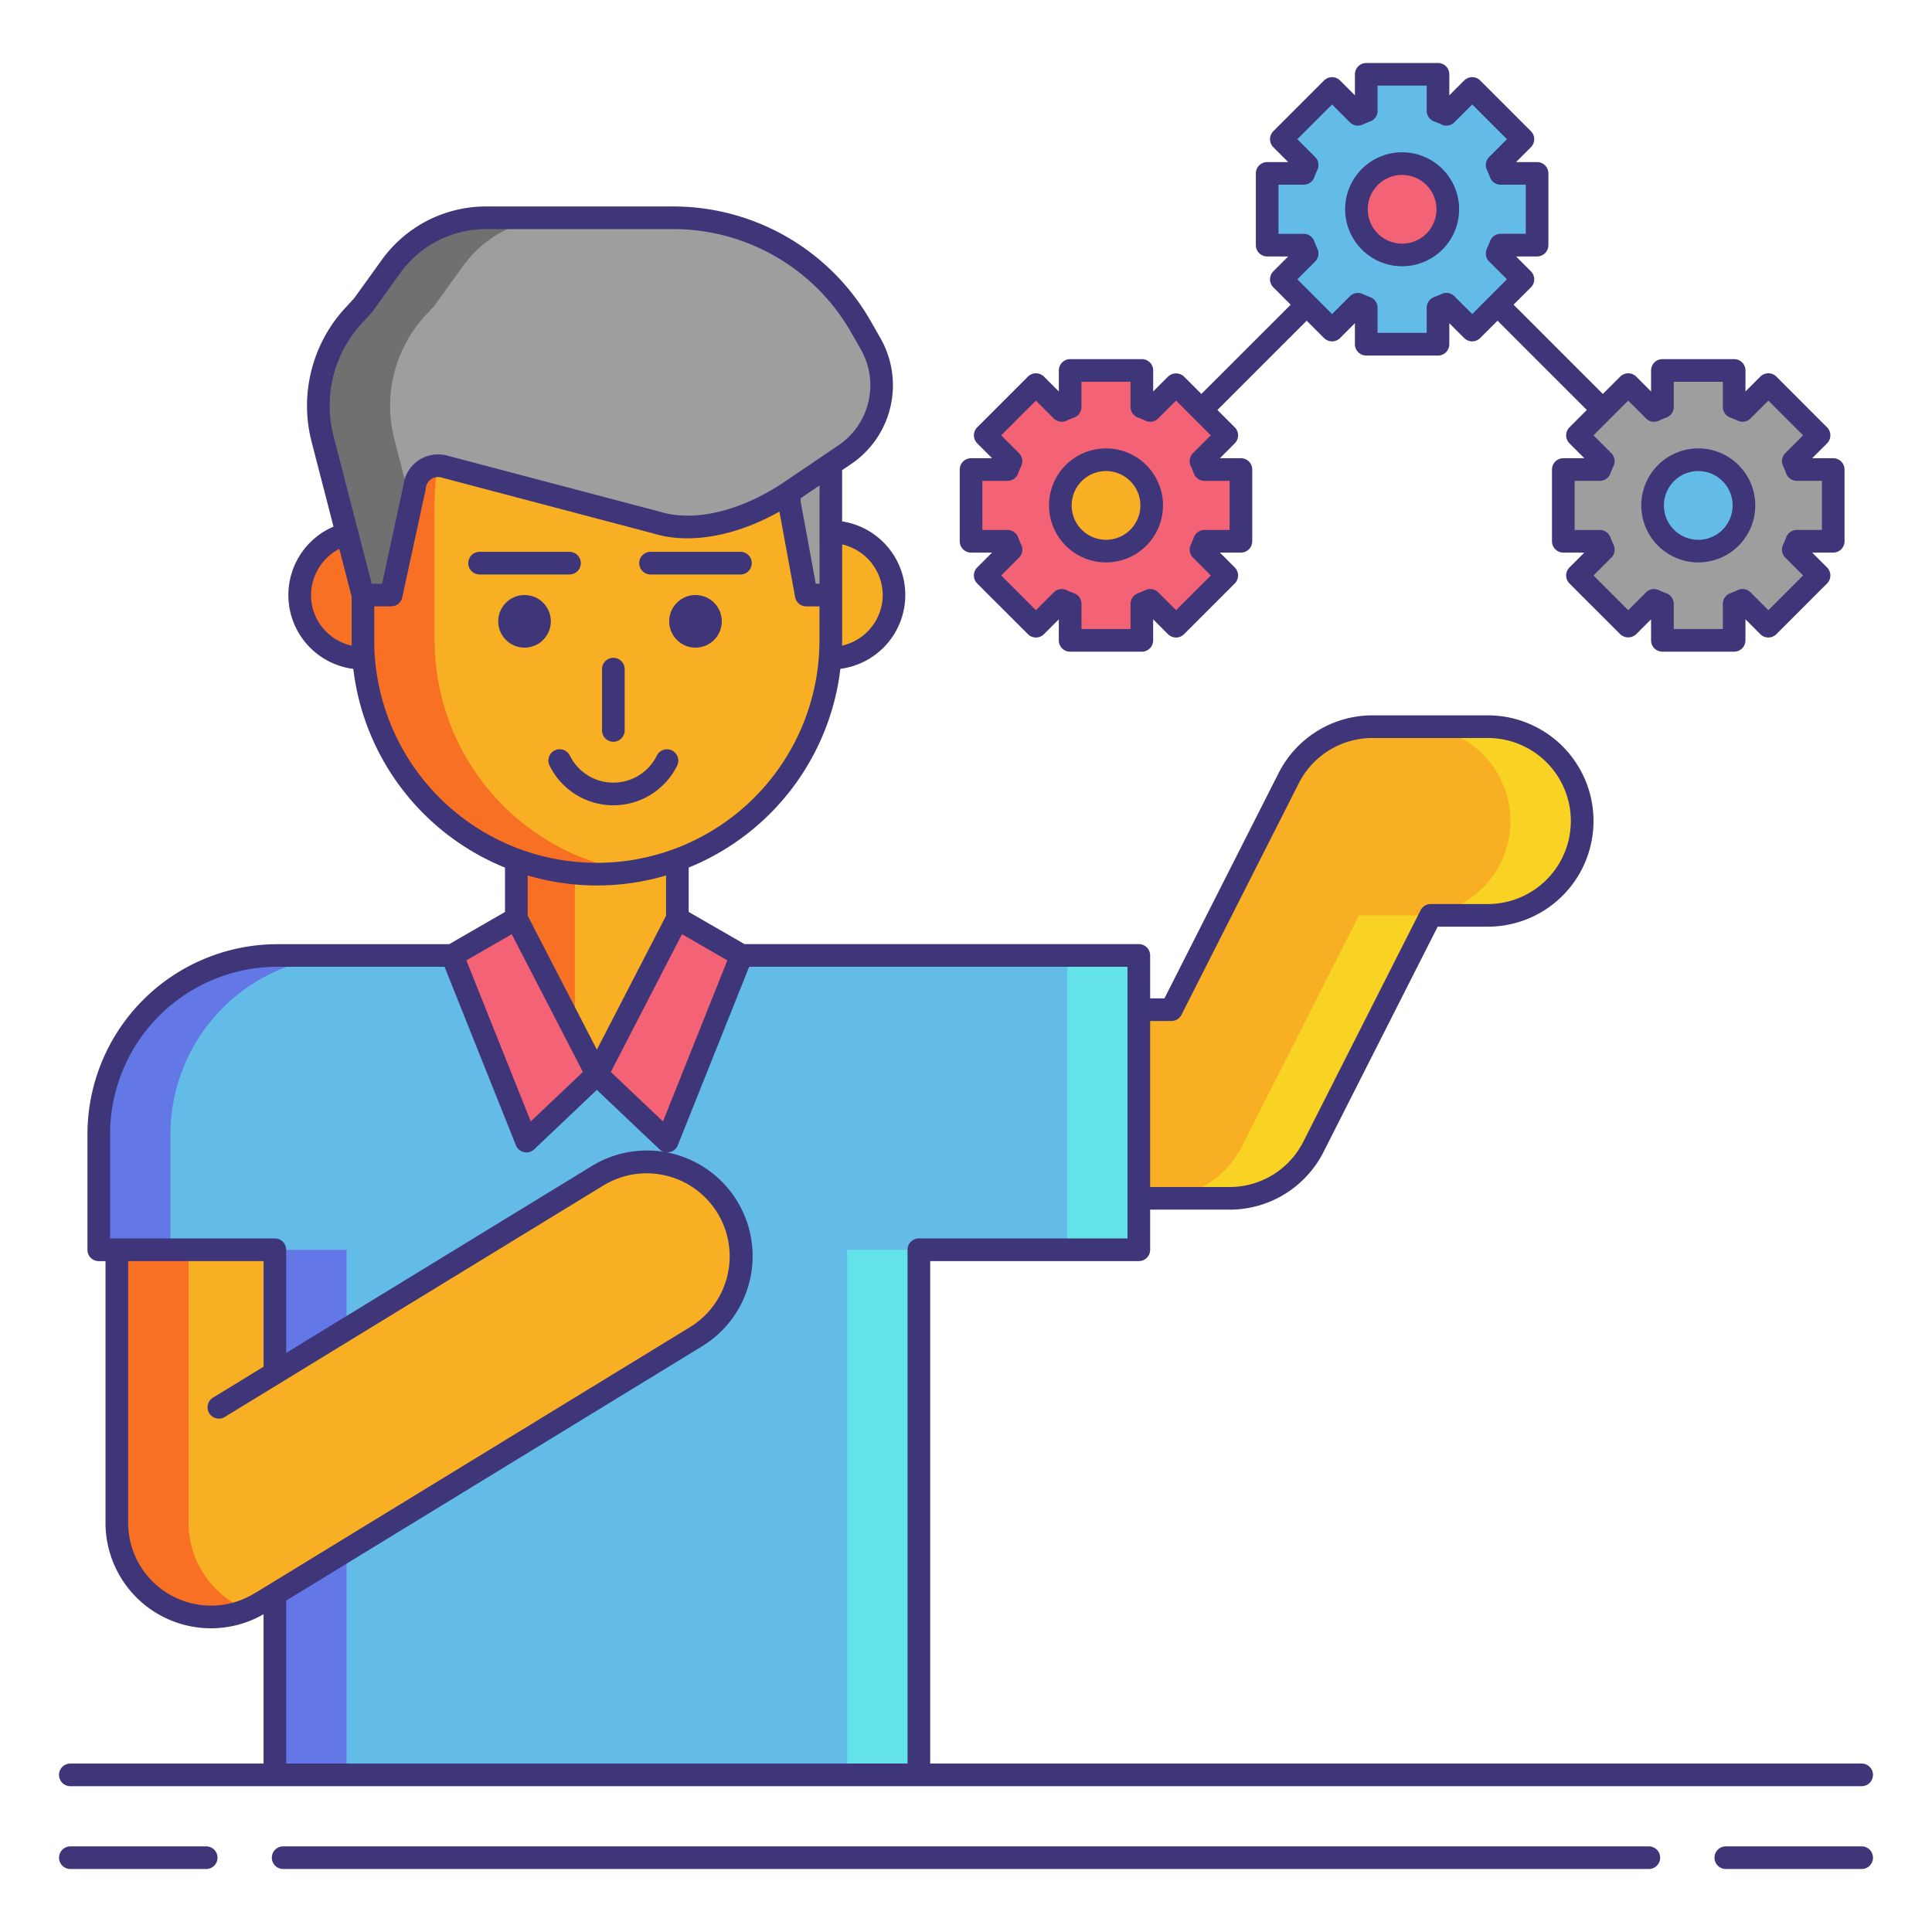 <svg xmlns="http://www.w3.org/2000/svg" viewBox="0 0 256 256"><title>icons_</title><path d="M27.981,214.254a12.5,12.5,0,0,1-12.5-12.5V165.6a12.5,12.5,0,0,1,25,0v36.15A12.5,12.5,0,0,1,27.981,214.254Z" fill="#f8af23"/><path d="M162.894,158.787h-34.5a12.5,12.5,0,0,1,0-25h26.82l15.529-30.649a12.5,12.5,0,0,1,11.15-6.851h15.25a12.5,12.5,0,1,1,0,25h-7.57l-15.529,30.649A12.5,12.5,0,0,1,162.894,158.787Z" fill="#f8af23"/><path d="M197.144,96.287h-9.5a12.5,12.5,0,1,1,0,25h-7.57l-15.529,30.649a12.5,12.5,0,0,1-11.15,6.851h9.5a12.5,12.5,0,0,0,11.15-6.851l15.529-30.649h7.57a12.5,12.5,0,1,0,0-25Z" fill="#f8d323"/><path d="M150.9,126.6H36.788a23.7,23.7,0,0,0-23.7,23.7v15.3H36.421V235.18h85.333V165.6H150.9Z" fill="#63bce7"/><rect x="112.254" y="165.604" width="9.5" height="69.577" fill="#63e2e7"/><rect x="141.398" y="126.604" width="9.5" height="39" fill="#63e2e7"/><rect x="36.421" y="165.604" width="9.5" height="69.577" fill="#6377e7"/><path d="M27.473,135.893A23.7,23.7,0,0,1,46.288,126.6h-9.5a23.7,23.7,0,0,0-23.7,23.7v15.3h9.5V150.3A23.7,23.7,0,0,1,27.473,135.893Z" fill="#6377e7"/><circle cx="110.088" cy="78.844" r="8.375" fill="#f8af23"/><circle cx="48.088" cy="78.844" r="8.375" fill="#f87023"/><path d="M68.421,94.27H89.754a0,0,0,0,1,0,0v37.417a10.667,10.667,0,0,1-10.667,10.667h0a10.667,10.667,0,0,1-10.667-10.667V94.27A0,0,0,0,1,68.421,94.27Z" fill="#f8af23"/><path d="M68.421,94.27v37.417a10.664,10.664,0,0,0,7.75,10.253V94.27Z" fill="#f87023"/><rect x="48.088" y="35.713" width="62" height="80.117" rx="31" ry="31" fill="#f8af23"/><path d="M57.588,84.83V66.713a31.007,31.007,0,0,1,26.25-30.638,31.232,31.232,0,0,0-4.75-.362h0a31,31,0,0,0-31,31V84.83a31,31,0,0,0,31,31h0a31.232,31.232,0,0,0,4.75-.362A31.007,31.007,0,0,1,57.588,84.83Z" fill="#f87023"/><polygon points="104.588 66.591 106.838 78.844 110.088 78.844 110.088 57.604 104.588 57.604 104.588 66.591" fill="#9e9e9e"/><path d="M48.088,78.844h3.75L54.926,64.6a3.134,3.134,0,0,1,3.924-2.792l28.112,7.415c5.824,1.825,12.82-.753,17.874-4.174l7.144-4.835a11.056,11.056,0,0,0,3.405-14.636l-1.32-2.313A28.587,28.587,0,0,0,89.238,28.854H64.383a15.468,15.468,0,0,0-12.55,6.426l-3.745,5.2L46.9,41.765A17.688,17.688,0,0,0,42.754,58.2Z" fill="#9e9e9e"/><path d="M56.4,41.765l1.191-1.287,3.745-5.2a15.468,15.468,0,0,1,12.55-6.427h-9.5a15.468,15.468,0,0,0-12.55,6.427l-3.745,5.2L46.9,41.765A17.688,17.688,0,0,0,42.754,58.2l5.334,20.64h3.75l2.624-12.1L52.254,58.2A17.688,17.688,0,0,1,56.4,41.765Z" fill="#707070"/><polygon points="68.421 121.704 79.088 142.354 69.754 151.204 59.921 126.604 68.421 121.704" fill="#f46275"/><polygon points="89.754 121.704 79.088 142.354 88.421 151.204 98.254 126.604 89.754 121.704" fill="#f46275"/><circle cx="69.504" cy="82.33" r="3.486" fill="#3f3679"/><circle cx="92.157" cy="82.33" r="3.486" fill="#3f3679"/><path d="M27.992,214.255a12.5,12.5,0,0,1-6.532-23.167l57.7-35.281a12.5,12.5,0,1,1,13.041,21.329L34.5,212.418A12.445,12.445,0,0,1,27.992,214.255Z" fill="#f8af23"/><path d="M15.481,165.6v36.15a12.49,12.49,0,0,0,17.247,11.559,12.5,12.5,0,0,1-7.747-11.559V165.6Z" fill="#f87023"/><path d="M198.836,32.48c-.137.381-.291.749-.461,1.112l3.419,3.419-6.722,6.722-3.419-3.419c-.363.169-.734.324-1.112.461v4.837h-9.5V40.775c-.378-.137-.749-.292-1.112-.461l-3.419,3.419-6.722-6.722,3.419-3.419c-.169-.363-.324-.731-.461-1.112h-4.837v-9.5h4.837c.137-.378.291-.749.461-1.112l-3.419-3.419,6.722-6.722,3.419,3.422c.363-.169.734-.327,1.112-.464V9.848h9.5v4.833c.378.137.749.3,1.112.464l3.419-3.422,6.722,6.722-3.419,3.419c.169.363.324.734.461,1.112h4.833v9.5Z" fill="#63bce7"/><circle cx="185.789" cy="27.729" r="6.052" fill="#f46275"/><path d="M159.6,71.72c-.137.381-.291.749-.461,1.112l3.419,3.419-6.722,6.722-3.419-3.419c-.363.169-.734.324-1.112.461v4.837h-9.5V80.015c-.378-.137-.749-.292-1.112-.461l-3.419,3.419-6.722-6.722,3.419-3.419c-.169-.363-.324-.731-.461-1.112h-4.837v-9.5H133.5c.137-.378.291-.749.461-1.112l-3.419-3.419,6.722-6.722,3.419,3.422c.363-.169.734-.327,1.112-.464V49.088h9.5v4.833c.378.137.749.3,1.112.464l3.419-3.422,6.722,6.722L159.136,61.1c.169.363.324.734.461,1.112h4.833v9.5Z" fill="#f46275"/><circle cx="146.55" cy="66.969" r="6.052" fill="#f8af23"/><path d="M238.078,71.72c-.137.381-.291.749-.461,1.112l3.419,3.419-6.722,6.722-3.419-3.419c-.363.169-.734.324-1.112.461v4.837h-9.5V80.015c-.378-.137-.749-.292-1.112-.461l-3.419,3.419-6.722-6.722,3.419-3.419c-.169-.363-.324-.731-.461-1.112h-4.837v-9.5h4.837c.137-.378.291-.749.461-1.112l-3.419-3.419,6.722-6.722,3.419,3.422c.363-.169.734-.327,1.112-.464V49.088h9.5v4.833c.378.137.749.3,1.112.464l3.419-3.422,6.722,6.722L237.617,61.1c.169.363.324.734.461,1.112h4.833v9.5Z" fill="#9e9e9e"/><circle cx="225.03" cy="66.969" r="6.052" fill="#63bce7"/><path d="M27.323,244.653h-18a1.5,1.5,0,0,0,0,3h18a1.5,1.5,0,1,0,0-3Z" fill="#3f3679"/><path d="M246.68,244.653h-18a1.5,1.5,0,0,0,0,3h18a1.5,1.5,0,0,0,0-3Z" fill="#3f3679"/><path d="M218.479,244.653H37.521a1.5,1.5,0,0,0,0,3H218.479a1.5,1.5,0,0,0,0-3Z" fill="#3f3679"/><path d="M9.32,236.68H246.68a1.5,1.5,0,0,0,0-3H123.254V167.1H150.9a1.5,1.5,0,0,0,1.5-1.5v-5.316h10.5a13.933,13.933,0,0,0,12.488-7.673L190.5,122.788h6.648a14,14,0,0,0,0-28h-15.25a13.933,13.933,0,0,0-12.488,7.673l-15.113,29.827H152.4V126.6a1.5,1.5,0,0,0-1.5-1.5H98.655l-7.4-4.266v-5.879a32.576,32.576,0,0,0,20.1-26.332,9.865,9.865,0,0,0,.229-19.535V62.3l1.233-.835a12.613,12.613,0,0,0,3.867-16.622l-1.32-2.313a30.148,30.148,0,0,0-26.13-15.173H64.383A17.008,17.008,0,0,0,50.616,34.4l-3.691,5.125L45.8,40.746A19.109,19.109,0,0,0,41.3,58.58l2.893,11.2a9.866,9.866,0,0,0,2.622,18.855,32.576,32.576,0,0,0,20.1,26.328v5.879l-7.4,4.266H36.788a25.2,25.2,0,0,0-25.2,25.2v15.3a1.5,1.5,0,0,0,1.5,1.5h.893v34.649a13.972,13.972,0,0,0,20.94,12.138V233.68H9.32a1.5,1.5,0,0,0,0,3ZM155.214,135.288a1.5,1.5,0,0,0,1.338-.822l15.529-30.649a10.948,10.948,0,0,1,9.813-6.028h15.25a11,11,0,0,1,0,22h-7.57a1.5,1.5,0,0,0-1.338.822l-15.529,30.649a10.948,10.948,0,0,1-9.812,6.028H152.4v-22Zm-64.848-11.5,6.013,3.466-8.53,21.34-6.911-6.553Zm26.6-44.944a6.907,6.907,0,0,1-5.393,6.707c.005-.24.018-.479.018-.721V72.142A6.906,6.906,0,0,1,116.963,78.844Zm-8.375-12.131V77.344h-.5l-2-10.891V66.02l2.5-1.692ZM48,42.784s1.271-1.379,1.307-1.428l3.745-5.2a14,14,0,0,1,11.333-5.8H89.238a27.142,27.142,0,0,1,23.524,13.66l1.32,2.313a9.6,9.6,0,0,1-2.943,12.65L104,63.813c-5.806,3.929-12.007,5.418-16.65,3.966L59.233,60.363a4.634,4.634,0,0,0-5.793,4.015L50.628,77.344H49.25L44.206,57.83A16.122,16.122,0,0,1,48,42.784Zm-6.785,36.06a6.918,6.918,0,0,1,3.746-6.111l1.629,6.3v5.8c0,.243.013.482.018.723A6.863,6.863,0,0,1,41.213,78.844Zm8.375,5.986V80.344h2.25A1.5,1.5,0,0,0,53.3,79.162l3.088-14.239a1.574,1.574,0,0,0,.03-.2,1.629,1.629,0,0,1,.682-1.207,1.612,1.612,0,0,1,1.364-.249l28.047,7.4c4.786,1.5,10.9.418,16.766-2.881l2.082,11.336a1.5,1.5,0,0,0,1.476,1.229h1.75V84.83a29.5,29.5,0,0,1-59,0Zm29.5,32.5a32.384,32.384,0,0,0,9.166-1.325v5.333l-9.166,17.746-9.167-17.746v-5.334A32.39,32.39,0,0,0,79.088,117.33ZM67.81,123.788l9.429,18.253-6.912,6.553-8.53-21.34Zm-34.1,87.34a10.981,10.981,0,0,1-16.729-9.375V167.1h17.94v14l-6.708,4.1a1.5,1.5,0,0,0,1.564,2.56l50.169-30.674a11,11,0,0,1,11.477,18.77L33.886,211.036A1.513,1.513,0,0,0,33.71,211.128Zm4.211.957,55.066-33.668a14,14,0,1,0-14.605-23.889L37.921,179.267V165.6a1.5,1.5,0,0,0-1.5-1.5H14.588V150.3a22.2,22.2,0,0,1,22.2-22.2H58.905l9.456,23.657a1.5,1.5,0,0,0,2.425.532l8.3-7.871,8.3,7.871a1.5,1.5,0,0,0,2.425-.532L99.269,128.1H149.4v36H121.754a1.5,1.5,0,0,0-1.5,1.5V233.68H37.921Z" fill="#3f3679"/><path d="M81.272,98.288a1.5,1.5,0,0,0,1.5-1.5V88.663a1.5,1.5,0,1,0-3,0v8.125A1.5,1.5,0,0,0,81.272,98.288Z" fill="#3f3679"/><path d="M76.963,74.621a1.5,1.5,0,0,0-1.5-1.5H63.546a1.5,1.5,0,0,0,0,3H75.463A1.5,1.5,0,0,0,76.963,74.621Z" fill="#3f3679"/><path d="M86.2,76.121H98.115a1.5,1.5,0,0,0,0-3H86.2a1.5,1.5,0,0,0,0,3Z" fill="#3f3679"/><path d="M89.723,101.455a1.5,1.5,0,0,0-2.687-1.335,6.424,6.424,0,0,1-11.524,0,1.5,1.5,0,1,0-2.687,1.334,9.425,9.425,0,0,0,16.9,0Z" fill="#3f3679"/><path d="M185.789,35.281a7.552,7.552,0,1,0-7.552-7.553A7.561,7.561,0,0,0,185.789,35.281Zm0-12.1a4.552,4.552,0,1,1-4.552,4.552A4.557,4.557,0,0,1,185.789,23.176Z" fill="#3f3679"/><path d="M128.668,73.221h2.786l-1.97,1.971a1.5,1.5,0,0,0,0,2.121l6.721,6.721a1.5,1.5,0,0,0,2.121,0l1.971-1.97v2.787a1.5,1.5,0,0,0,1.5,1.5H151.3a1.5,1.5,0,0,0,1.5-1.5V82.064l1.97,1.97a1.5,1.5,0,0,0,2.121,0l6.722-6.721a1.5,1.5,0,0,0,0-2.121l-1.97-1.971h2.786a1.5,1.5,0,0,0,1.5-1.5V62.216a1.5,1.5,0,0,0-1.5-1.5h-2.786l1.97-1.971a1.5,1.5,0,0,0,0-2.121l-2.3-2.3,11.829-11.83,2.3,2.3a1.5,1.5,0,0,0,2.121,0l1.971-1.97v2.787a1.5,1.5,0,0,0,1.5,1.5h9.506a1.5,1.5,0,0,0,1.5-1.5V42.824l1.971,1.97a1.5,1.5,0,0,0,2.121,0l2.3-2.3,11.83,11.83-2.3,2.3a1.5,1.5,0,0,0,0,2.121l1.97,1.971h-2.786a1.5,1.5,0,0,0-1.5,1.5v9.505a1.5,1.5,0,0,0,1.5,1.5h2.786l-1.97,1.971a1.5,1.5,0,0,0,0,2.121l6.722,6.721a1.544,1.544,0,0,0,2.121,0l1.97-1.97v2.786a1.5,1.5,0,0,0,1.5,1.5h9.506a1.5,1.5,0,0,0,1.5-1.5V82.064l1.971,1.97a1.5,1.5,0,0,0,2.121,0l6.721-6.721a1.5,1.5,0,0,0,0-2.121l-1.97-1.971h2.786a1.5,1.5,0,0,0,1.5-1.5V62.216a1.5,1.5,0,0,0-1.5-1.5h-2.786l1.97-1.971a1.5,1.5,0,0,0,0-2.121L235.375,49.9a1.5,1.5,0,0,0-2.121,0l-1.971,1.97V49.086a1.5,1.5,0,0,0-1.5-1.5h-9.506a1.5,1.5,0,0,0-1.5,1.5v2.786l-1.97-1.97a1.5,1.5,0,0,0-2.121,0l-2.3,2.3L200.555,40.373l2.3-2.3a1.5,1.5,0,0,0,0-2.121l-1.97-1.971h2.786a1.5,1.5,0,0,0,1.5-1.5V22.976a1.5,1.5,0,0,0-1.5-1.5h-2.786l1.97-1.971a1.5,1.5,0,0,0,0-2.121l-6.721-6.721a1.5,1.5,0,0,0-2.121,0l-1.971,1.97V9.847a1.5,1.5,0,0,0-1.5-1.5h-9.506a1.5,1.5,0,0,0-1.5,1.5v2.787l-1.971-1.97a1.5,1.5,0,0,0-2.121,0l-6.721,6.721a1.5,1.5,0,0,0,0,2.121l1.97,1.971h-2.786a1.5,1.5,0,0,0-1.5,1.5v9.505a1.5,1.5,0,0,0,1.5,1.5h2.786l-1.97,1.971a1.5,1.5,0,0,0,0,2.121l2.3,2.3L159.194,52.2l-2.3-2.3a1.544,1.544,0,0,0-2.121,0l-1.97,1.97V49.086a1.5,1.5,0,0,0-1.5-1.5H141.8a1.5,1.5,0,0,0-1.5,1.5v2.787l-1.971-1.97a1.5,1.5,0,0,0-2.121,0l-6.721,6.721a1.5,1.5,0,0,0,0,2.121l1.97,1.971h-2.786a1.5,1.5,0,0,0-1.5,1.5v9.505A1.5,1.5,0,0,0,128.668,73.221Zm87.079-20.136,2.359,2.359a1.5,1.5,0,0,0,1.7.3c.322-.151.651-.291.988-.413a1.5,1.5,0,0,0,.986-1.409V50.586h6.506V53.92a1.5,1.5,0,0,0,.987,1.41c.337.123.665.262.987.413a1.5,1.5,0,0,0,1.7-.3l2.36-2.36,4.6,4.6-2.359,2.36a1.5,1.5,0,0,0-.3,1.694c.151.324.291.655.415.993a1.5,1.5,0,0,0,1.408.984h3.333v6.505h-3.333a1.5,1.5,0,0,0-1.408.984c-.124.339-.265.669-.415.993a1.5,1.5,0,0,0,.3,1.694l2.359,2.36-4.6,4.6-2.36-2.36a1.5,1.5,0,0,0-1.7-.3c-.322.151-.65.29-.987.413a1.5,1.5,0,0,0-.987,1.41v3.334h-6.506V80.017a1.5,1.5,0,0,0-.986-1.409c-.337-.123-.666-.262-.988-.413a1.5,1.5,0,0,0-1.7.3l-2.359,2.359-4.6-4.6,2.359-2.36a1.5,1.5,0,0,0,.3-1.694c-.15-.323-.29-.652-.412-.989a1.5,1.5,0,0,0-1.41-.988h-3.334V63.716h3.334a1.5,1.5,0,0,0,1.409-.987c.123-.337.263-.667.413-.99a1.5,1.5,0,0,0-.3-1.694l-2.359-2.36Zm-46.34-22.1V24.476h3.334a1.5,1.5,0,0,0,1.41-.988c.122-.337.262-.667.412-.989a1.5,1.5,0,0,0-.3-1.694l-2.359-2.36,4.6-4.6,2.36,2.36a1.5,1.5,0,0,0,1.7.3c.322-.151.651-.291.988-.413a1.5,1.5,0,0,0,.986-1.409V11.347h6.506v3.334a1.5,1.5,0,0,0,.987,1.41c.337.123.665.262.987.413a1.5,1.5,0,0,0,1.7-.3l2.36-2.36,4.6,4.6-2.359,2.36a1.5,1.5,0,0,0-.3,1.694c.15.323.29.652.412.989a1.5,1.5,0,0,0,1.41.988h3.334v6.505h-3.334a1.5,1.5,0,0,0-1.41.988c-.122.337-.262.667-.412.989a1.5,1.5,0,0,0,.3,1.694l2.359,2.36-4.6,4.6-2.36-2.36a1.5,1.5,0,0,0-1.7-.3c-.322.151-.65.29-.987.413a1.5,1.5,0,0,0-.987,1.41v3.334h-6.506V40.777a1.5,1.5,0,0,0-.986-1.409c-.337-.123-.666-.262-.988-.413a1.5,1.5,0,0,0-1.7.3l-2.36,2.36-4.6-4.6,2.359-2.36a1.5,1.5,0,0,0,.3-1.694c-.15-.323-.29-.652-.412-.989a1.5,1.5,0,0,0-1.41-.988ZM130.168,63.716H133.5a1.5,1.5,0,0,0,1.408-.984c.124-.338.264-.669.415-.993a1.5,1.5,0,0,0-.3-1.694l-2.359-2.36,4.6-4.6,2.36,2.36a1.5,1.5,0,0,0,1.7.3c.322-.151.65-.29.987-.413a1.5,1.5,0,0,0,.987-1.41V50.586H149.8V53.92a1.5,1.5,0,0,0,.986,1.409c.337.123.666.262.988.413a1.5,1.5,0,0,0,1.7-.3l2.359-2.359,4.6,4.6-2.359,2.36a1.5,1.5,0,0,0-.3,1.694c.15.323.29.653.413.99a1.5,1.5,0,0,0,1.409.987h3.334v6.505H159.6a1.5,1.5,0,0,0-1.41.988c-.122.337-.262.667-.412.989a1.5,1.5,0,0,0,.3,1.694l2.359,2.36-4.6,4.6-2.359-2.359a1.5,1.5,0,0,0-1.7-.3c-.322.151-.651.291-.988.413a1.5,1.5,0,0,0-.986,1.409v3.334H143.3V80.017a1.5,1.5,0,0,0-.987-1.41c-.337-.123-.665-.262-.987-.413a1.5,1.5,0,0,0-1.7.3l-2.36,2.36-4.6-4.6,2.359-2.36a1.5,1.5,0,0,0,.3-1.694c-.15-.324-.291-.654-.415-.993a1.5,1.5,0,0,0-1.408-.984h-3.333Z" fill="#3f3679"/><path d="M146.55,74.521A7.552,7.552,0,1,0,139,66.969,7.56,7.56,0,0,0,146.55,74.521Zm0-12.1A4.552,4.552,0,1,1,142,66.969,4.558,4.558,0,0,1,146.55,62.416Z" fill="#3f3679"/><path d="M225.03,74.521a7.552,7.552,0,1,0-7.552-7.552A7.561,7.561,0,0,0,225.03,74.521Zm0-12.1a4.552,4.552,0,1,1-4.552,4.553A4.558,4.558,0,0,1,225.03,62.416Z" fill="#3f3679"/></svg>